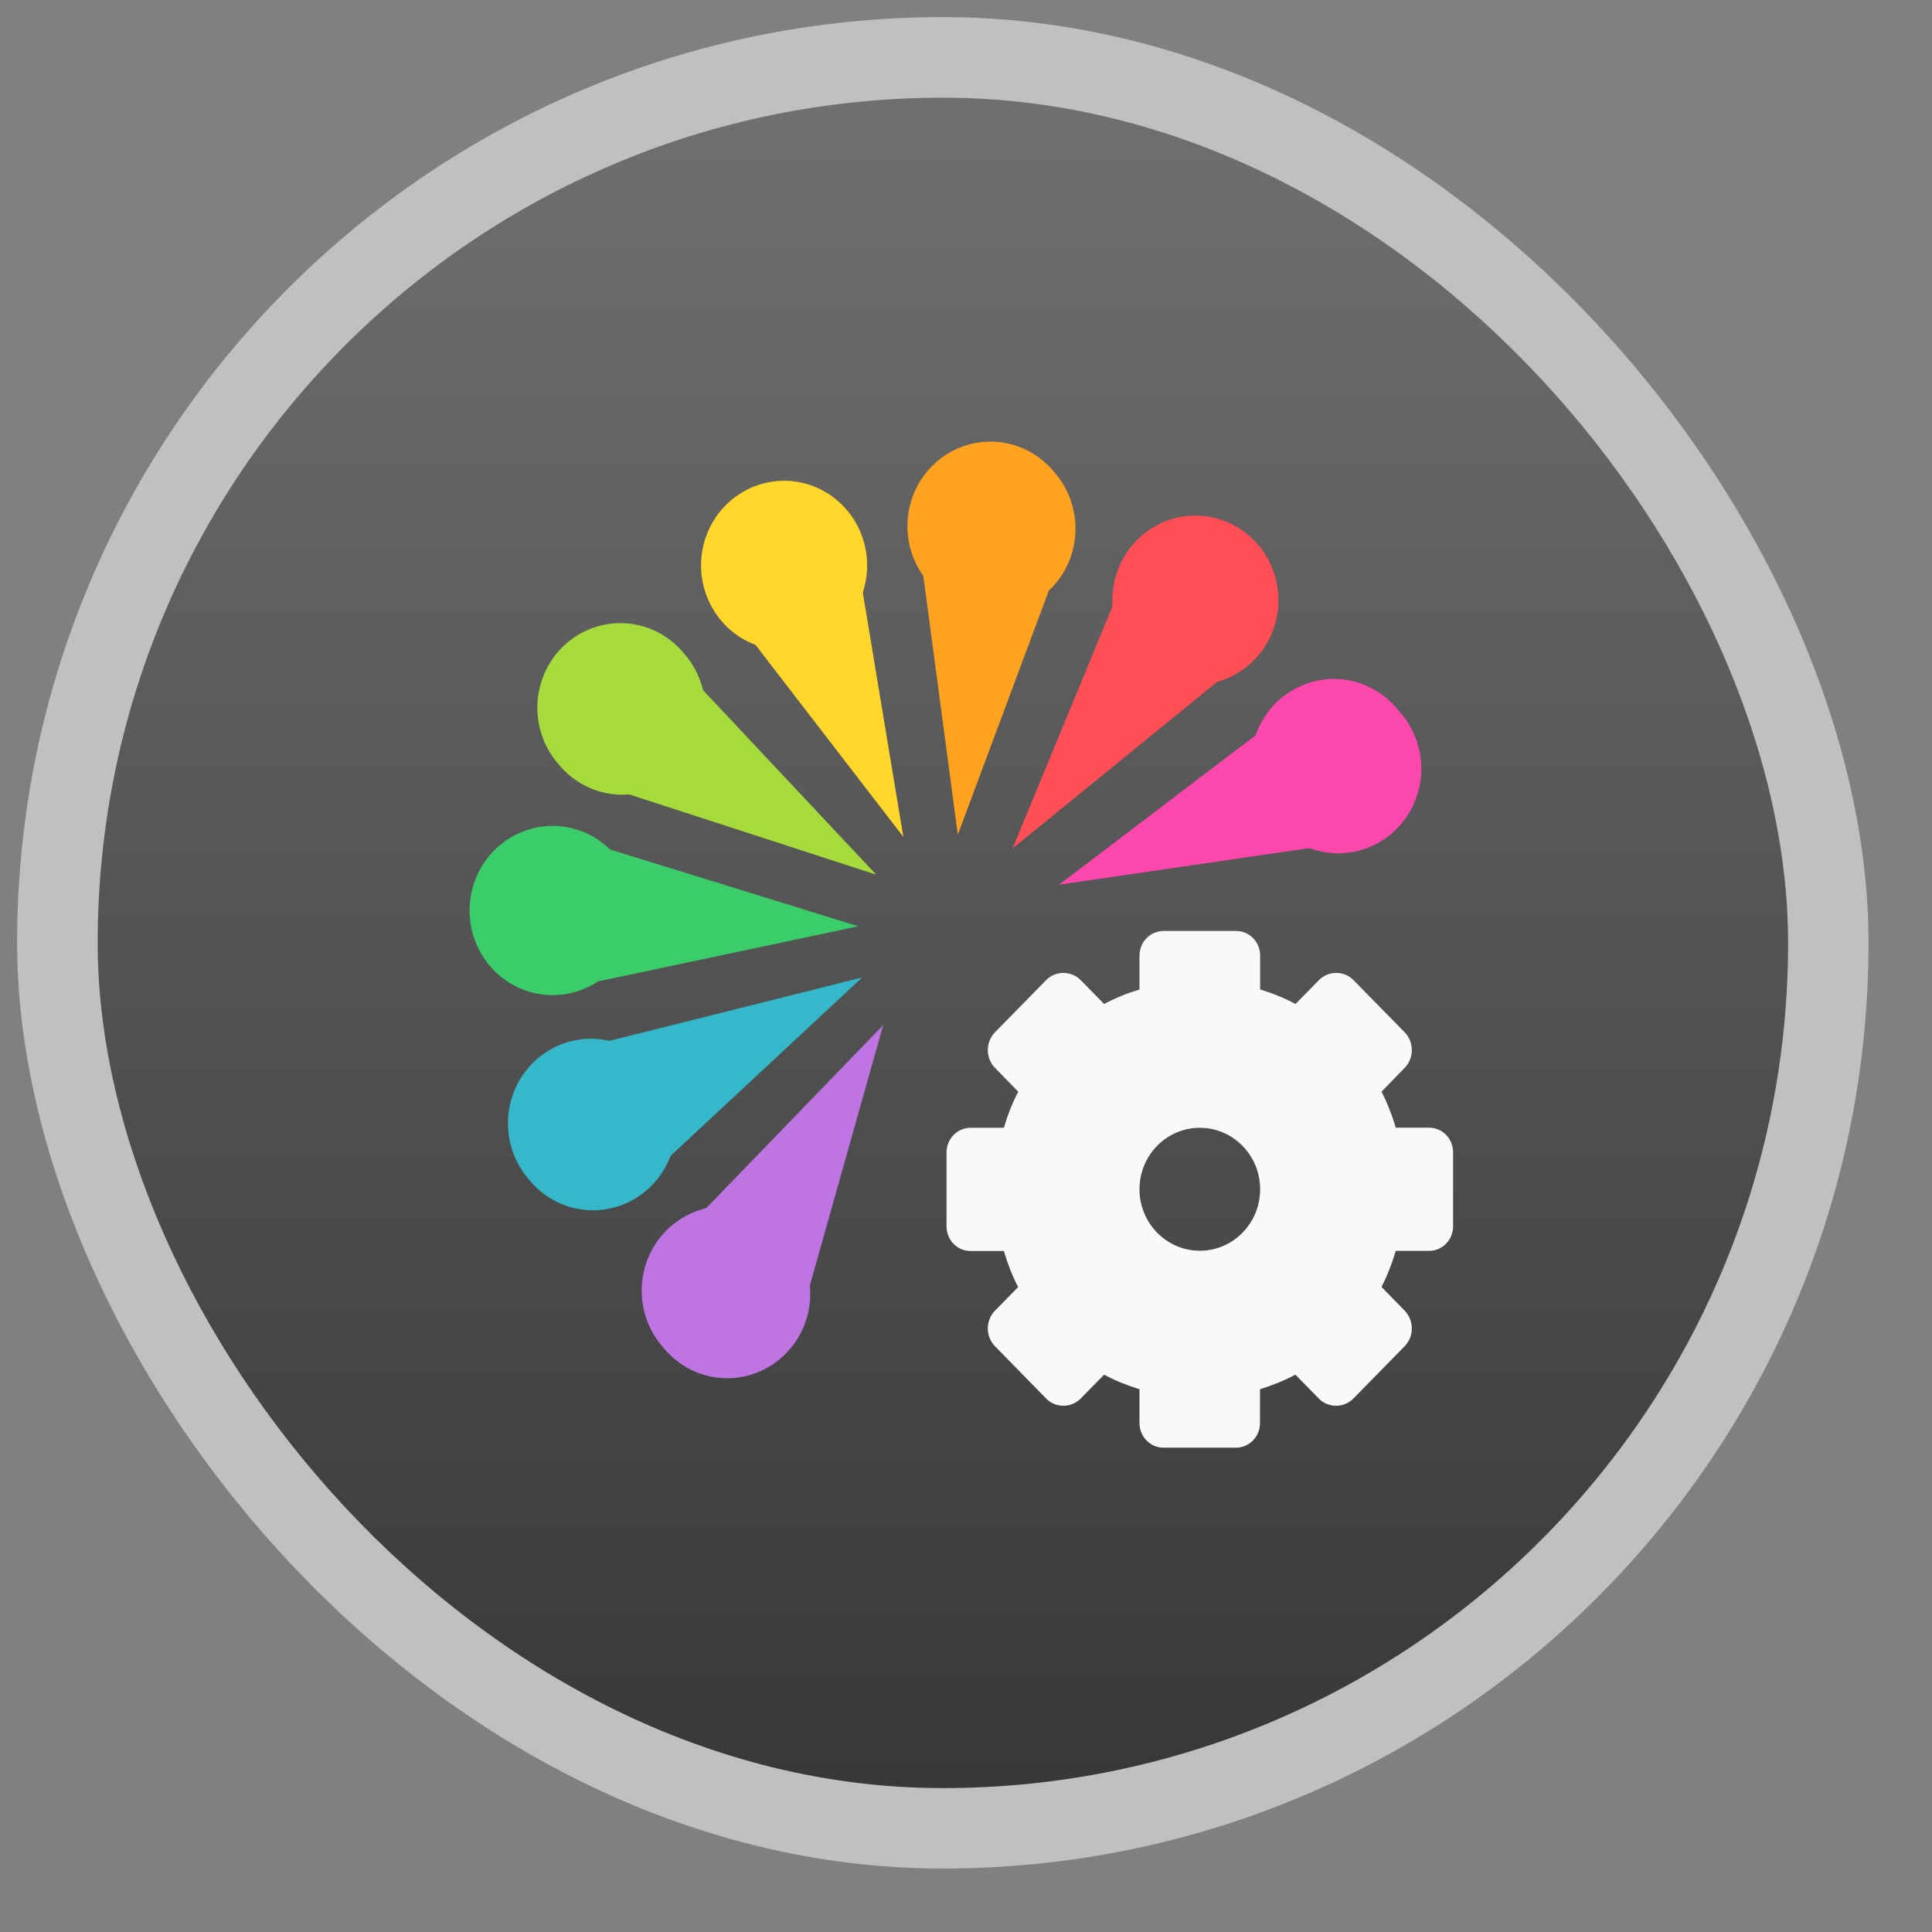 <?xml version="1.0" encoding="UTF-8" standalone="no"?>
<svg
   xmlns:dc="http://purl.org/dc/elements/1.1/"
   xmlns:cc="http://creativecommons.org/ns#"
   xmlns:rdf="http://www.w3.org/1999/02/22-rdf-syntax-ns#"
   xmlns:svg="http://www.w3.org/2000/svg"
   xmlns="http://www.w3.org/2000/svg"
   xmlns:xlink="http://www.w3.org/1999/xlink"
   xmlns:sodipodi="http://sodipodi.sourceforge.net/DTD/sodipodi-0.dtd"
   xmlns:inkscape="http://www.inkscape.org/namespaces/inkscape"
   viewBox="0 0 13.547 13.547"
   width="48"
   height="48"
   id="svg2"
   version="1.1"
   inkscape:version="0.48.4 r9939"
   sodipodi:docname="gtk-theme-config.svg"><rect x="0" y="0" width="13.547" height="13.547" fill="#808080" stroke="none"/>
<sodipodi:namedview
   pagecolor="#ffffff"
   bordercolor="#666666"
   borderopacity="1"
   objecttolerance="10"
   gridtolerance="10"
   guidetolerance="10"
   inkscape:pageopacity="0"
   inkscape:pageshadow="2"
   inkscape:window-width="1366"
   inkscape:window-height="742"
   id="namedview56"
   showgrid="false"
   inkscape:zoom="7.46"
   inkscape:cx="24.40678"
   inkscape:cy="24"
   inkscape:window-x="0"
   inkscape:window-y="26"
   inkscape:window-maximized="1"
   inkscape:current-layer="svg2" />
<defs
   id="defs4">
  <linearGradient
     id="linearGradient4460">
    <stop
       offset="0"
       style="stop-color:#383838;stop-opacity:1;"
       id="stop7" />
    <stop
       offset="1"
       style="stop-color:#707070;stop-opacity:1;"
       id="stop9" />
  </linearGradient>
  <linearGradient
     gradientTransform="matrix(1.105 0 0 1.105 -134.441 -295.924)"
     xlink:href="#linearGradient4460"
     id="linearGradient4451"
     y1="279.096"
     y2="268.33"
     gradientUnits="userSpaceOnUse"
     x2="0" />
</defs>
<g
   style="fill-rule:evenodd"
   id="g12">
  <rect
     width="12.982"
     x=".12"
     y=".12"
     rx="6.491"
     height="12.982"
     style="opacity:.5;fill:#fff"
     id="rect14" />
  <rect
     width="11.853"
     x=".685"
     y=".685"
     rx="5.926"
     height="11.853"
     style="fill:url(#linearGradient4451)"
     id="rect16" />
</g>
<path
   style="fill:#3ccd6b;fill-opacity:1"
   inkscape:connector-curvature="0"
   id="path20"
   d="M 4.315,5.996 A 0.582,0.593 0.027 1 1 3.435,6.773 0.582,0.593 0.027 1 1 4.315,5.996 z" />
<path
   style="fill:#fc47ad;fill-opacity:1"
   inkscape:connector-curvature="0"
   id="path22"
   d="M 9.808,4.984 A 0.582,0.593 0.027 1 1 8.929,5.76 0.582,0.593 0.027 1 1 9.808,4.984 z" />
<path
   style="fill:#ff4e55;fill-opacity:1"
   inkscape:connector-curvature="0"
   id="path24"
   d="M 8.822,3.82 A 0.582,0.593 0.027 1 1 7.942,4.597 0.582,0.593 0.027 1 1 8.822,3.82 z" />
<path
   style="fill:#ffa21f;fill-opacity:1"
   inkscape:connector-curvature="0"
   id="path26"
   d="M 7.392,3.31 A 0.582,0.593 0.027 1 1 6.512,4.086 0.582,0.593 0.027 1 1 7.392,3.31 z" />
<path
   style="fill:#ffd62a;fill-opacity:1"
   inkscape:connector-curvature="0"
   id="path28"
   d="M 5.938,3.576 A 0.582,0.593 0.027 1 1 5.058,4.353 0.582,0.593 0.027 1 1 5.938,3.576 z" />
<path
   style="fill:#a5dc3c;fill-opacity:1"
   inkscape:connector-curvature="0"
   id="path30"
   d="M 4.797,4.583 A 0.582,0.593 0.027 1 1 3.917,5.359 0.582,0.593 0.027 1 1 4.797,4.583 z" />
<path
   style="fill:#34b8ca;fill-opacity:1"
   inkscape:connector-curvature="0"
   id="path32"
   d="M 4.591,7.497 A 0.582,0.593 0.027 1 1 3.711,8.273 0.582,0.593 0.027 1 1 4.591,7.497 z" />
<path
   style="fill:#be74e2;fill-opacity:1"
   inkscape:connector-curvature="0"
   id="path34"
   d="M 5.53,8.672 A 0.582,0.593 0.027 1 1 4.651,9.449 0.582,0.593 0.027 1 1 5.53,8.672 z" />
<path
   style="fill:#f9f9f9;display:block;color:#000;fill-opacity:1"
   d="m 8.159,6.528 c -0.094,0 -0.169,0.077 -0.169,0.173 l 0,0.237 C 7.905,6.964 7.82,6.998 7.742,7.04 L 7.578,6.873 c -0.066,-0.068 -0.177,-0.068 -0.243,0 L 6.976,7.239 c -0.066,0.068 -0.066,0.18 0,0.248 L 7.14,7.655 C 7.098,7.734 7.065,7.82 7.039,7.908 l -0.233,0 c -0.094,0 -0.169,0.077 -0.169,0.173 l 0,0.518 c 0,0.096 0.075,0.173 0.169,0.173 l 0.233,0 c 0.026,0.088 0.059,0.174 0.1,0.253 L 6.976,9.191 c -0.066,0.068 -0.066,0.18 0,0.248 l 0.359,0.367 c 0.066,0.068 0.177,0.068 0.243,0 L 7.742,9.639 c 0.078,0.042 0.163,0.076 0.248,0.102 l 0,0.237 c 0,0.096 0.075,0.173 0.169,0.173 l 0.507,0 c 0.094,0 0.169,-0.077 0.169,-0.173 l 0,-0.237 c 0.086,-0.027 0.17,-0.06 0.248,-0.102 l 0.164,0.167 c 0.066,0.068 0.177,0.068 0.243,0 L 9.85,9.439 c 0.066,-0.068 0.066,-0.18 0,-0.248 L 9.687,9.024 c 0.041,-0.08 0.074,-0.166 0.1,-0.253 l 0.233,0 c 0.094,0 0.169,-0.077 0.169,-0.173 l 0,-0.518 c 0,-0.096 -0.075,-0.173 -0.169,-0.173 l -0.233,0 C 9.761,7.82 9.728,7.734 9.687,7.655 L 9.85,7.487 c 0.066,-0.068 0.066,-0.18 0,-0.248 L 9.491,6.873 c -0.066,-0.068 -0.177,-0.068 -0.243,0 L 9.084,7.04 C 9.006,6.998 8.922,6.964 8.836,6.938 l 0,-0.237 c 0,-0.096 -0.075,-0.173 -0.169,-0.173 l -0.507,0 z M 8.413,7.908 c 0.233,0 0.423,0.193 0.423,0.431 0,0.238 -0.189,0.431 -0.423,0.431 -0.233,0 -0.423,-0.193 -0.423,-0.431 0,-0.238 0.189,-0.431 0.423,-0.431 z"
   id="path36" />
<path
   style="fill:#ffa21f;fill-opacity:1"
   inkscape:connector-curvature="0"
   id="path40"
   d="m 6.466,3.975 a 1.895,2.598 81.736 0 1 0.951,-0.002 L 6.716,5.853 z" />
<path
   style="fill:#ff4e55;fill-opacity:1"
   inkscape:connector-curvature="0"
   id="path42"
   d="M 7.821,4.203 A 2.605,1.889 24.151 0 1 8.64,4.695 L 7.1,5.949 z" />
<path
   style="fill:#fc47ad;fill-opacity:1"
   inkscape:connector-curvature="0"
   id="path44"
   d="M 8.917,5.07 A 2.631,1.87 54.972 0 1 9.378,5.918 L 7.427,6.203 z" />
<path
   style="fill:#ffd62a;fill-opacity:1"
   inkscape:connector-curvature="0"
   id="path46"
   d="M 5.186,4.377 A 1.88,2.617 50.098 0 1 6.005,3.885 L 6.334,5.868 z" />
<path
   style="fill:#a5dc3c;fill-opacity:1"
   inkscape:connector-curvature="0"
   id="path48"
   d="M 4.374,5.558 A 1.861,2.645 16.694 0 1 4.781,4.681 l 1.363,1.452 z" />
<path
   style="fill:#3ccd6b;fill-opacity:1"
   inkscape:connector-curvature="0"
   id="path50"
   d="M 4.2,6.88 A 2.647,1.859 78.969 0 1 4.133,5.912 l 1.886,0.583 z" />
<path
   style="fill:#34b8ca;fill-opacity:1"
   inkscape:connector-curvature="0"
   id="path52"
   d="M 4.673,8.132 A 2.626,1.874 49.368 0 1 4.131,7.334 L 6.045,6.854 z" />
<path
   style="fill:#be74e2;fill-opacity:1"
   inkscape:connector-curvature="0"
   id="path54"
   d="m 5.68,9.009 a 2.601,1.892 17.058 0 1 -0.871,-0.39 l 1.384,-1.431 z" />

&gt;&gt;&gt;&gt;&gt;&gt;&gt; 00eadd1dc56406a6f6f4af04d503dfe99ce73353
</svg>
